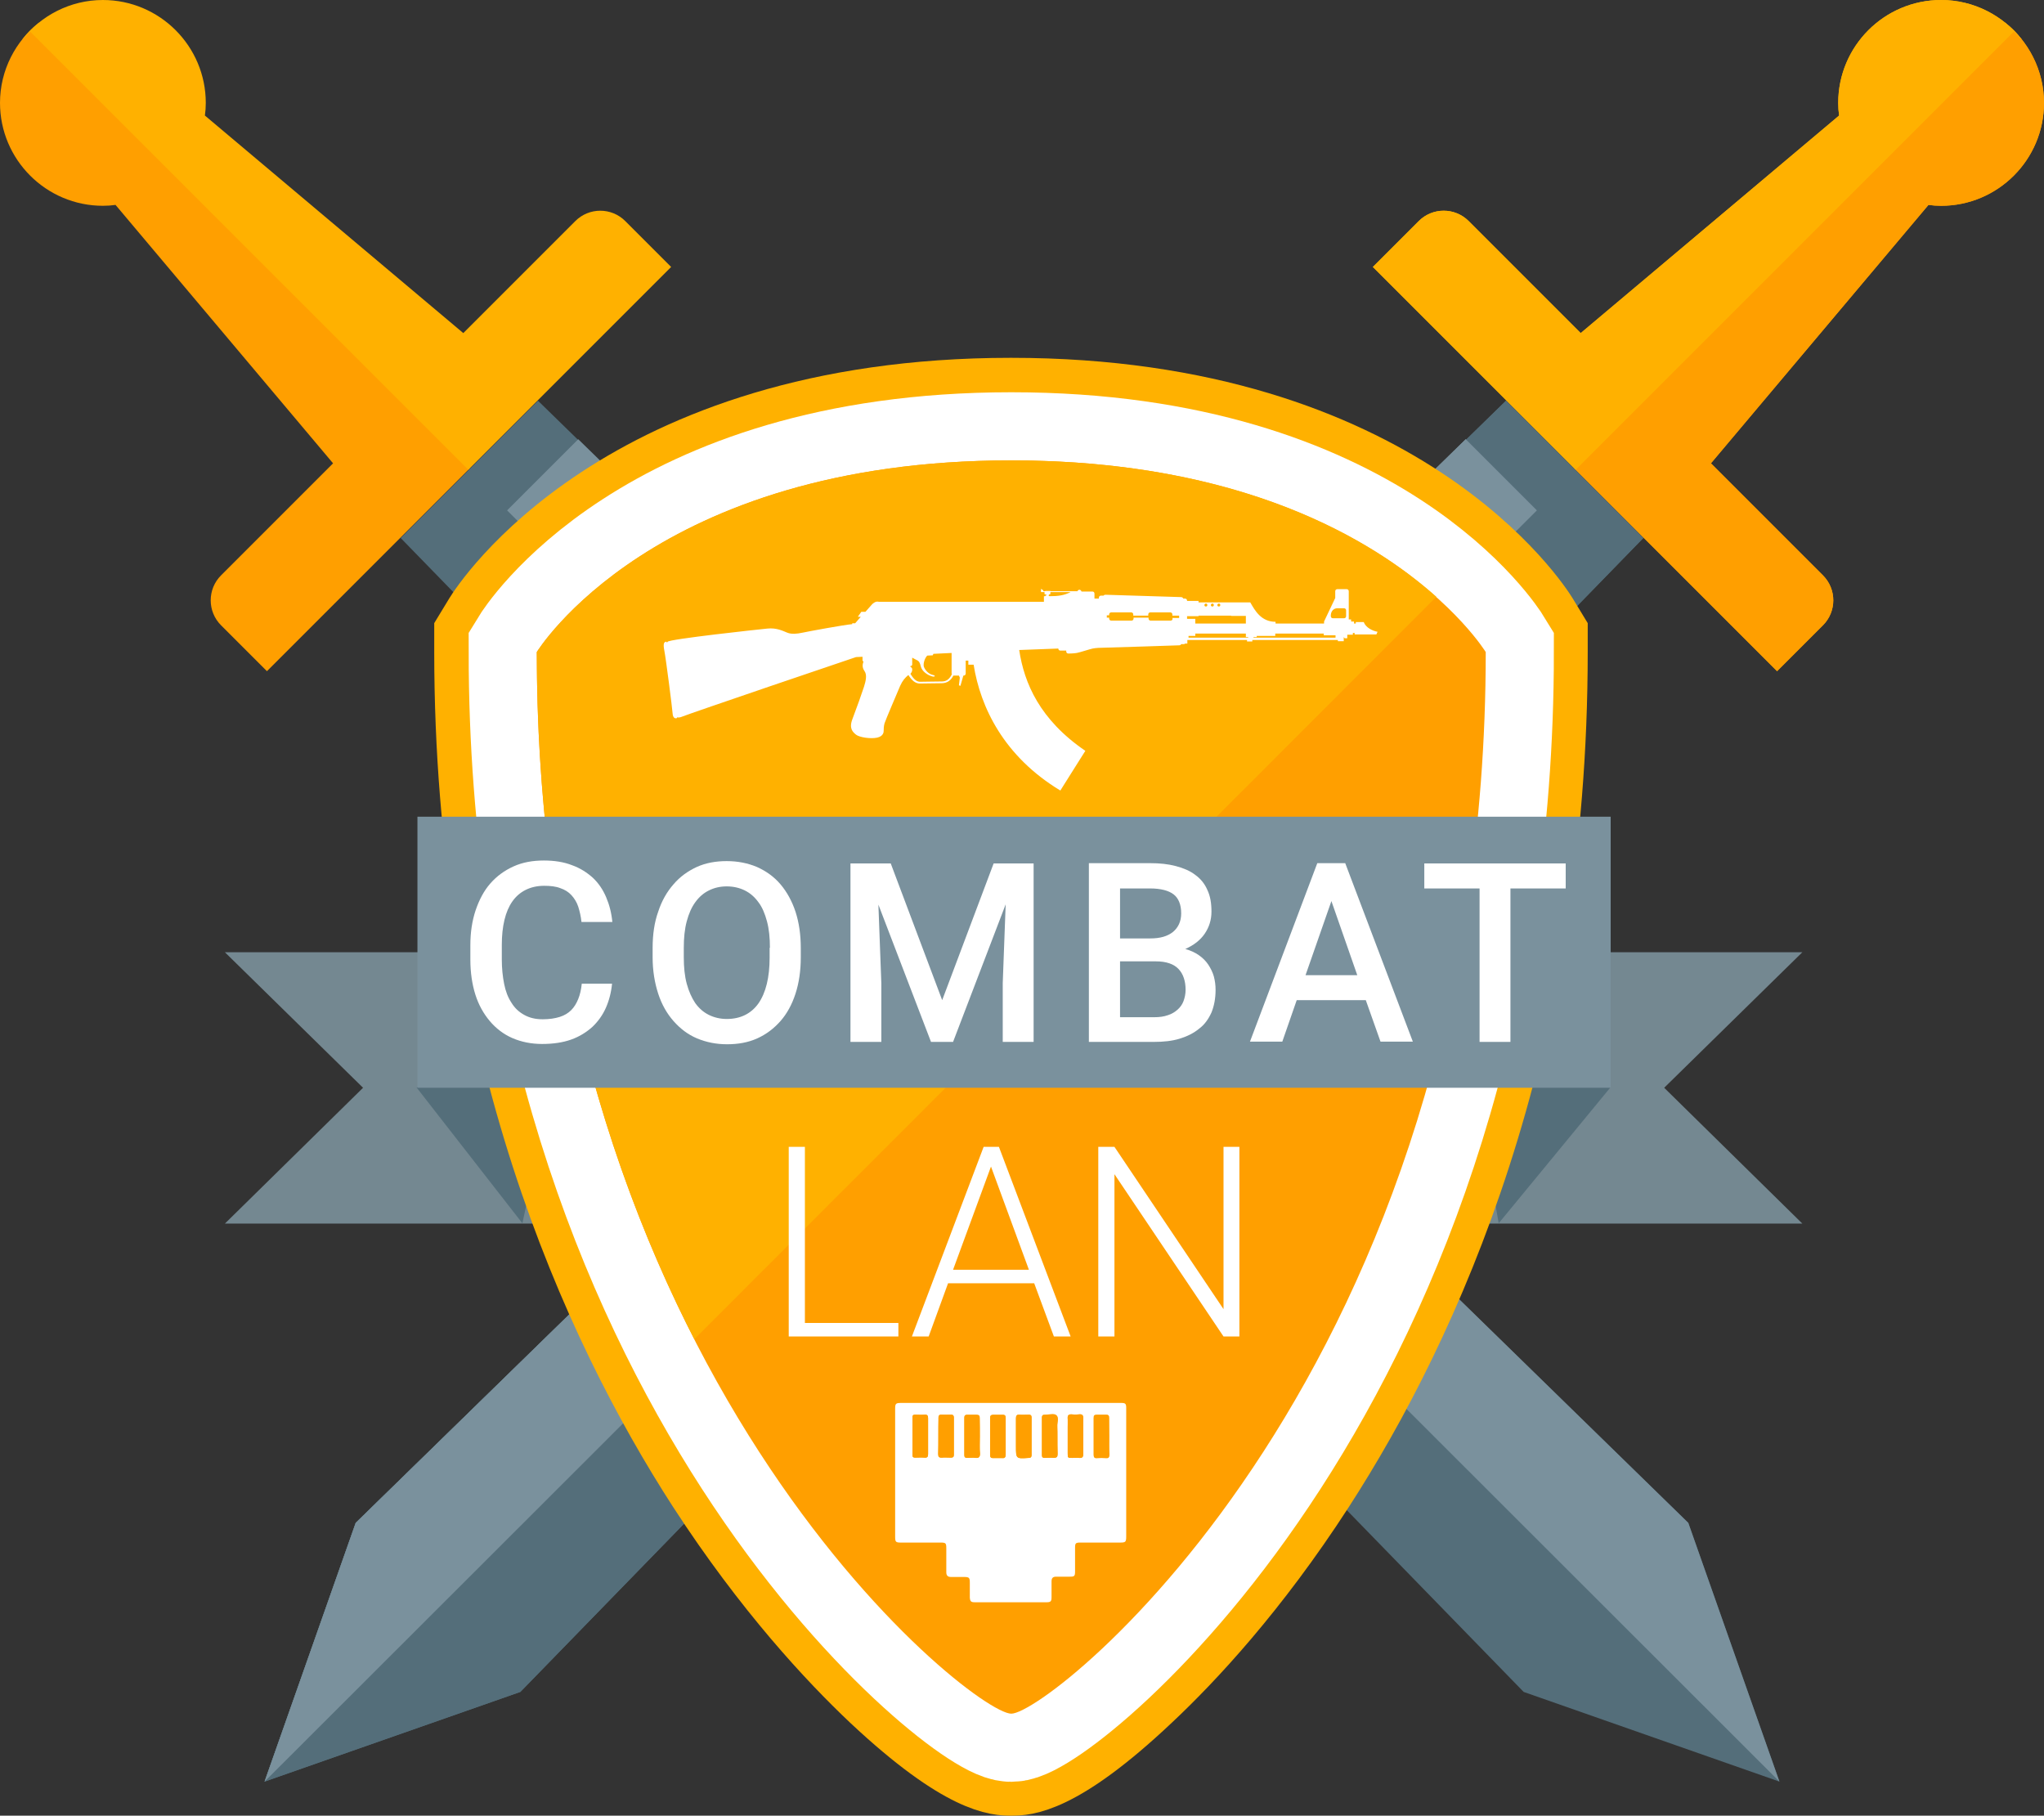 <?xml version="1.0" encoding="utf-8"?>
<!-- Generator: Adobe Illustrator 19.1.0, SVG Export Plug-In . SVG Version: 6.00 Build 0)  -->
<svg version="1.1" id="Layer_1" xmlns="http://www.w3.org/2000/svg" xmlns:xlink="http://www.w3.org/1999/xlink" x="0px" y="0px"
	 viewBox="0 0 695.3 617.6" enable-background="new 0 0 695.3 617.6" xml:space="preserve">
<rect x="0" y="0" width="695.3" height="617.6" fill="#333333" stroke="none"/>
<g>
	<g>
		<g>
			<g>
				<g>
					<polygon fill="#748891" points="187.8,416.2 143.9,416.2 76.5,416.2 123.5,370 76.5,323.9 143.9,323.9 187.8,323.9 187.8,370 
											"/>
				</g>
				<g>
					<path fill="#546E7A" d="M141.7,369.9l36,46.2l10-46.4C187.8,369.8,141.6,369.7,141.7,369.9z"/>
				</g>
			</g>
			<g>
				<g>
					<g>
						<polygon fill="#748891" points="501.8,416.2 545.7,416.2 613.1,416.2 566.1,370 613.1,323.9 545.7,323.9 501.8,323.9 
							501.8,370 						"/>
					</g>
					<g>
						<path fill="#546E7A" d="M547.8,369.9l-38,46.2l-8-46.3C501.8,369.8,548,369.7,547.8,369.9z"/>
					</g>
				</g>
			</g>
		</g>
	</g>
</g>
<g>
	<polygon fill="#546E7A" points="512.3,136.3 559,183 177,575.5 90,606 121,518 	"/>
	<polygon fill="#7A919D" points="90,606 522.8,173.6 498.6,149.4 121,518 	"/>
	<path fill="#FF9F00" d="M681.8,7.5l2.7,2.8l-149,149l69,69l15.6-15.6c4.7-4.7,4.7-12.3,0-17l-38.1-38.1l74-87.9
		c1.4,0.2,2.8,0.3,4.3,0.3c19.3,0,35-15.7,35-35C695.3,23.9,690,13.9,681.8,7.5z"/>
	<path fill="#FFB100" d="M687.8,13.5l-2.8-2.7l-149,149l-69-69l15.6-15.6c4.7-4.7,12.3-4.7,17,0l38.1,38.1l87.9-74
		c-0.2-1.4-0.3-2.8-0.3-4.3c0-19.3,15.7-35,35-35C671.4,0,681.4,5.3,687.8,13.5z"/>
</g>
<g>
	<polygon fill="#546E7A" points="512.3,136.3 559,183 177,575.5 90,606 121,518 	"/>
	<polygon fill="#7A919D" points="90,606 522.8,173.6 498.6,149.4 121,518 	"/>
	<path fill="#FF9F00" d="M681.8,7.5l2.7,2.8l-149,149l69,69l15.6-15.6c4.7-4.7,4.7-12.3,0-17l-38.1-38.1l74-87.9
		c1.4,0.2,2.8,0.3,4.3,0.3c19.3,0,35-15.7,35-35C695.3,23.9,690,13.9,681.8,7.5z"/>
	<path fill="#FFB100" d="M687.8,13.5l-2.8-2.7l-149,149l-69-69l15.6-15.6c4.7-4.7,12.3-4.7,17,0l38.1,38.1l87.9-74
		c-0.2-1.4-0.3-2.8-0.3-4.3c0-19.3,15.7-35,35-35C671.4,0,681.4,5.3,687.8,13.5z"/>
</g>
<g>
	<polygon fill="#546E7A" points="183,136.3 136.3,183 518.3,575.5 605.3,606 574.3,518 	"/>
	<polygon fill="#7A919D" points="605.3,606 172.5,173.6 196.7,149.4 574.3,518 	"/>
	<path fill="#FF9F00" d="M13.5,7.5l-2.7,2.8l149,149l-69,69l-15.6-15.6c-4.7-4.7-4.7-12.3,0-17l38.1-38.1l-74-87.9
		c-1.4,0.2-2.8,0.3-4.3,0.3c-19.3,0-35-15.7-35-35C0,23.9,5.3,13.9,13.5,7.5z"/>
	<path fill="#FFB100" d="M7.5,13.5l2.8-2.7l149,149l69-69l-15.6-15.6c-4.7-4.7-12.3-4.7-17,0l-38.1,38.1l-87.9-74
		c0.2-1.4,0.3-2.8,0.3-4.3c0-19.3-15.7-35-35-35C23.9,0,13.9,5.3,7.5,13.5z"/>
</g>
<g>
	<g>
		<path fill="#FF0000" stroke="#FFB100" stroke-width="23.178" stroke-miterlimit="10" d="M344,582.9
			c-13.5,0-161.4-117.1-161.4-361.1c0,0,39.8-65.2,161.4-65.2s161.4,65.2,161.4,65.2C505.4,465.7,357.5,582.9,344,582.9z"/>
		<path fill="#FFFFFF" stroke="#FFB100" stroke-width="23.178" stroke-miterlimit="10" d="M344,606c-4.5,0-16.5,0-46.8-28.4
			c-14.3-13.5-36.1-36.8-58.5-71.3c-36.2-56-79.4-150.8-79.4-284.6v-6.5l3.4-5.6c1.9-3.1,48.1-76.3,181.2-76.3
			s179.3,73.2,181.2,76.3l3.4,5.6v6.5c0,133.8-43.2,228.6-79.4,284.6c-22.3,34.5-44.1,57.8-58.5,71.3C360.5,606,348.5,606,344,606z
			 M205.8,229.5c1.5,113.1,36.6,194.1,66.1,242.5c29.3,48,58.9,74.7,72.1,84.6c13.2-9.9,42.8-36.5,72.1-84.6
			c29.5-48.4,64.6-129.5,66.1-242.5c-4.4-5.1-13-13.8-26.9-22.4c-28.9-17.9-67.4-27.3-111.3-27.3s-82.5,9.4-111.3,27.3
			C218.8,215.7,210.2,224.4,205.8,229.5z"/>
	</g>
	<path fill="#FF0000" stroke="#FFFFFF" stroke-width="46.355" stroke-miterlimit="10" d="M344,582.9
		c-13.5,0-161.4-117.1-161.4-361.1c0,0,39.8-65.2,161.4-65.2s161.4,65.2,161.4,65.2C505.4,465.7,357.5,582.9,344,582.9z"/>
	<path fill="#FF9F00" d="M344,582.9c-13.5,0-161.4-117.1-161.4-361.1c0,0,39.8-65.2,161.4-65.2s161.4,65.2,161.4,65.2
		C505.4,465.7,357.5,582.9,344,582.9z"/>
	<path fill="#FFB100" d="M488.6,203L488.6,203c-21.6-19.3-66-46.4-144.6-46.4c-121.7,0-161.4,65.2-161.4,65.2
		c0,98.3,24,176,53.6,233.7L488.6,203z"/>
</g>
<g>
	<g>
		<path fill="#FFFFFF" d="M273.8,450h31.8v4.6h-37.3v-64.5h5.5V450z"/>
		<path fill="#FFFFFF" d="M351.8,436.5h-29.3l-6.6,18.1h-5.7l24.4-64.5h5.2l24.4,64.5h-5.7L351.8,436.5z M324.2,431.9H350
			l-12.9-35.1L324.2,431.9z"/>
		<path fill="#FFFFFF" d="M421.6,454.6h-5.4l-37.1-55.2v55.2h-5.5v-64.5h5.5l37.1,55.2v-55.2h5.4V454.6z"/>
	</g>
</g>
<g>
	<g>
		<g>
			<rect x="142" y="277.8" fill="#7A919D" width="405.9" height="92.2"/>
		</g>
		<g>
			<g>
				<path fill="#FFFFFF" d="M208.2,334.6c-0.3,3-1,5.7-2.1,8.2c-1.1,2.5-2.7,4.7-4.6,6.5c-2,1.8-4.4,3.3-7.2,4.3
					c-2.8,1-6.1,1.5-9.9,1.5c-3.7,0-7.1-0.7-10.1-2c-3-1.3-5.6-3.3-7.7-5.8c-2.1-2.5-3.8-5.5-4.9-9c-1.1-3.5-1.7-7.5-1.7-11.9v-4.9
					c0-4.4,0.6-8.3,1.8-11.9c1.2-3.5,2.8-6.6,5-9.1c2.2-2.5,4.8-4.4,7.9-5.8c3.1-1.4,6.5-2,10.3-2c3.6,0,6.8,0.5,9.6,1.6
					c2.8,1,5.1,2.5,7.1,4.3c1.9,1.8,3.4,4,4.5,6.6c1.1,2.6,1.8,5.3,2.1,8.4h-10.5c-0.2-1.9-0.6-3.6-1.1-5.2
					c-0.5-1.5-1.3-2.8-2.3-3.9s-2.3-1.9-3.8-2.4c-1.5-0.6-3.4-0.8-5.5-0.8c-2.4,0-4.5,0.5-6.3,1.4c-1.8,0.9-3.3,2.2-4.5,3.9
					c-1.2,1.7-2.1,3.8-2.7,6.3c-0.6,2.5-0.9,5.3-0.9,8.5v5c0,3,0.3,5.8,0.8,8.3c0.5,2.5,1.3,4.6,2.5,6.4c1.1,1.8,2.5,3.1,4.3,4.1
					c1.8,1,3.8,1.5,6.3,1.5c2.3,0,4.2-0.3,5.8-0.8c1.6-0.5,2.9-1.3,3.9-2.3c1-1,1.8-2.3,2.4-3.8c0.6-1.5,1-3.2,1.2-5.2H208.2z"/>
				<path fill="#FFFFFF" d="M272.4,325.6c0,4.6-0.6,8.7-1.8,12.4c-1.2,3.7-2.9,6.8-5.1,9.3c-2.2,2.5-4.8,4.5-7.9,5.9
					c-3.1,1.4-6.5,2-10.3,2c-3.7,0-7.1-0.7-10.2-2s-5.7-3.3-8-5.9c-2.2-2.5-4-5.6-5.2-9.3c-1.2-3.7-1.9-7.8-1.9-12.4v-3.1
					c0-4.6,0.6-8.8,1.9-12.4c1.2-3.7,3-6.8,5.2-9.3c2.2-2.6,4.9-4.5,7.9-5.9c3.1-1.4,6.5-2,10.2-2c3.8,0,7.2,0.7,10.3,2
					c3.1,1.4,5.8,3.3,8,5.9c2.2,2.6,3.9,5.7,5.1,9.3c1.2,3.7,1.8,7.8,1.8,12.4V325.6z M261.9,322.4c0-3.4-0.3-6.4-1-9
					c-0.7-2.6-1.6-4.8-2.9-6.5c-1.3-1.8-2.8-3.1-4.6-4c-1.8-0.9-3.9-1.4-6.2-1.4c-2.3,0-4.3,0.5-6.1,1.4c-1.8,0.9-3.3,2.2-4.6,4
					c-1.3,1.8-2.2,3.9-2.9,6.5c-0.7,2.6-1,5.6-1,9v3.2c0,3.4,0.3,6.4,1,9c0.7,2.6,1.7,4.8,2.9,6.6c1.3,1.8,2.8,3.1,4.6,4
					c1.8,0.9,3.9,1.4,6.1,1.4c4.7,0,8.3-1.8,10.8-5.3c2.5-3.6,3.8-8.8,3.8-15.6V322.4z"/>
				<path fill="#FFFFFF" d="M303,293.7l17.5,46.5l17.5-46.5h13.6v60.7h-10.5v-20l1-26.8l-17.9,46.8h-7.5l-17.9-46.7l1,26.7v20h-10.5
					v-60.7H303z"/>
				<path fill="#FFFFFF" d="M370.4,354.3v-60.7h20.8c3.3,0,6.2,0.3,8.8,1c2.6,0.7,4.8,1.6,6.6,3c1.8,1.3,3.2,3,4.1,5.1
					c1,2.1,1.4,4.5,1.4,7.4c0,2.8-0.8,5.3-2.3,7.5c-1.5,2.2-3.7,3.9-6.6,5.2c1.8,0.5,3.3,1.2,4.6,2.1c1.3,0.9,2.4,2,3.2,3.2
					c0.8,1.2,1.5,2.6,1.9,4c0.4,1.5,0.6,3,0.6,4.6c0,2.9-0.5,5.5-1.4,7.7c-1,2.2-2.3,4.1-4.2,5.5c-1.8,1.5-4,2.6-6.6,3.4
					c-2.6,0.8-5.5,1.1-8.8,1.1H370.4z M381,319.2h10.3c3.3,0,5.8-0.7,7.7-2.2c1.8-1.5,2.8-3.6,2.8-6.3c0-3-0.9-5.2-2.6-6.5
					s-4.4-2-8-2H381V319.2z M381,327v19h11.7c1.7,0,3.2-0.2,4.6-0.7c1.3-0.4,2.4-1.1,3.3-1.9c0.9-0.8,1.6-1.8,2-2.9
					c0.4-1.1,0.7-2.4,0.7-3.8c0-3-0.8-5.4-2.4-7.1c-1.6-1.7-4.2-2.6-7.7-2.6H381z"/>
				<path fill="#FFFFFF" d="M464.6,340.2h-23.5l-4.9,14.1h-11l22.9-60.7h9.5l23,60.7h-11L464.6,340.2z M444.1,331.7h17.6l-8.8-25.2
					L444.1,331.7z"/>
				<path fill="#FFFFFF" d="M532.7,302.2h-18.9v52.2h-10.5v-52.2h-18.8v-8.5h48.1V302.2z"/>
			</g>
		</g>
	</g>
</g>
<path fill="#FFFFFF" d="M468.6,214.9c-1.7-0.3-4-1.4-4.7-3.3h-2.7v0.5h-0.6v-0.7h-1v-0.7h-0.8v-9.6c0-0.4-0.3-0.7-0.7-0.7h-3.2
	c-0.4,0-0.7,0.3-0.7,0.7v2.3l-3.8,8v0.7h-16.5v-0.6c-4.9,0-7-3.8-8.6-6.6h-17.6v-0.5h-3.9v-0.1c0-0.4-0.3-0.7-0.7-0.7h-0.6
	c-0.1-0.3-0.4-0.5-0.7-0.5l-25.8-0.8c-0.2,0-0.5,0.1-0.6,0.3h-0.9c-0.4,0-0.7,0.3-0.7,0.7v0.3h-1.5v-1.7c0-0.4-0.3-0.7-0.7-0.7h-3.7
	c-0.1-0.3-0.4-0.6-0.7-0.6c-0.3,0-0.6,0.2-0.7,0.5h-9.1c-0.1-0.1-0.1-0.1-0.3-0.1h-1.4c-0.1,0-0.2,0.1-0.3,0.1h-0.5v-0.3l-0.8-0.5
	v1.1h1.2v0.5c0,0.2,0.1,0.3,0.3,0.3h0.3v0.2c0,0.1,0.1,0.1,0.1,0.1h0c-0.2,0-0.4,0.1-0.5,0.3c-0.1,0-0.3,0-0.4,0v1.9H299
	c0,0-0.7-0.2-1.3,0.1c-0.6,0.3-1,0.7-1,0.7l-2.3,2.6H293l-1.2,1.7h1l-1.9,2.2h-1l0,0.3c-2.6,0.2-15.1,2.5-16.9,2.9
	c-1.9,0.4-3.7,0.6-5.2,0c-1.5-0.6-3.6-1.7-6.7-1.4c-3.1,0.3-33.6,3.6-34,4.5c-0.1,0.1-0.1,0.2-0.2,0.3c-0.1-0.3-0.3-0.4-0.5-0.3
	c-0.5,0.2-0.9,0.6-0.4,3.1c0.5,2.5,2.7,19.6,2.8,21.3c0.1,1.7,1.1,1.8,1.5,1.5c0-0.1,0-0.1,0-0.2c0.4,0.1,1,0.1,1.9-0.3
	c2.1-0.9,56.8-19.5,59-20.2l2.2-0.1v1.1c0,0.3,0.2,0.5,0.4,0.6l-0.1,0c-0.3,0.9-0.5,1.9,0.4,3.2c0.9,1.3,0.4,3.4-0.2,5.3
	c-0.6,1.9-2.6,7.5-3.9,10.9c-1.3,3.3,0.1,4.5,1.2,5.4c1.1,0.9,5,1.5,7.2,1c2.2-0.5,2.2-2,2.2-2.4c0-0.4,0-1.5,0.3-2.5
	c0.3-1,4.5-10.8,5.3-12.7c0.8-1.8,1.7-2.8,2.8-3.7c1.2,1.9,2.4,2.9,3.9,2.9c1.5,0,5.1-0.1,7.4-0.1c2.1,0,3.3-1.2,4-2.6h1.9l0.3,0.7
	l-0.3,2.6l0.5,0.2l1-3.5h0.1c0.4,0,0.7-0.3,0.7-0.7v-4.4h0.9v1.4h1.8c2.3,14.5,10.3,31.2,29.5,42.8l1-1.6l5.6-8.9l1.9-3
	c-15.5-10.6-20.8-23-22.5-34.3l13.3-0.5v0c0,0.4,0.3,0.7,0.7,0.7h2v0.3c0,0.4,0.3,0.7,0.7,0.7c0,0,1.8,0,2.9-0.2
	c1.1-0.2,4.4-1.3,5.4-1.5c0.9-0.2,2.7-0.3,4.2-0.3c1.5,0,25.3-0.8,25.3-0.8c0.3,0,0.5-0.2,0.6-0.4h0.9c0.2,0,0.4-0.1,0.5-0.2h0.7
	v-1.2h20.3v0.5h1.8v-0.5h29.1v0.4h2v-1.4c0.1,0.1,0.2,0.3,0.3,0.4h0.9v-1.2h1.9v-0.6h0.6v0.5h7.4L468.6,214.9
	C468.6,214.9,468.6,214.9,468.6,214.9z M452.7,209.2c0-0.4,0.3-2.3,2.3-2.3h2.2c0.4,0,0.7,0.3,0.7,0.7v2c0,0.4-0.3,0.7-0.7,0.7h-3.8
	c-0.4,0-0.7-0.3-0.7-0.7V209.2z M423.8,209.5v2.6h-17.2v-1.6h-2.8v-0.9h3.9v-0.2h11.1v0.1H423.8z M414.6,205.3
	c0.3,0,0.5,0.2,0.5,0.5c0,0.3-0.2,0.5-0.5,0.5c-0.3,0-0.5-0.2-0.5-0.5C414.1,205.6,414.3,205.3,414.6,205.3z M412.4,205.3
	c0.3,0,0.5,0.2,0.5,0.5c0,0.3-0.2,0.5-0.5,0.5c-0.3,0-0.5-0.2-0.5-0.5C411.9,205.6,412.1,205.3,412.4,205.3z M410.2,205.3
	c0.3,0,0.5,0.2,0.5,0.5c0,0.3-0.2,0.5-0.5,0.5s-0.5-0.2-0.5-0.5C409.7,205.6,409.9,205.3,410.2,205.3z M356.6,202.5L356.6,202.5
	c0.1,0,0.2-0.1,0.2-0.1v-0.2h0.2c0.2,0,0.3-0.1,0.3-0.3v-0.5h6.9c-2.2,1.1-4.2,1.4-7.2,1.4C356.9,202.7,356.8,202.6,356.6,202.5z
	 M320.4,231.8c-2.3,0-5.9,0.1-7.4,0.1c-1.1,0-2.1-0.7-3.3-2.7c0.6-0.7,0.6-1.1,0.6-1.6c0-0.5-0.8-1-0.8-1c0.4,0,0.7-0.1,0.8-0.5
	l0-2.4c0.5,0.3,1.1,0.6,1.3,0.7c0.6,0.3,1.2,0.4,1.6,2.2c0.4,1.8,2.4,3.1,4,3.5c0.9,0.2,1.1-0.3,0.2-0.5c-2-0.4-3.1-2.4-3.2-3.1
	c-0.1-0.7,0.2-2.4,1.2-3.5l1.9-0.1l0.2-0.5l6.2-0.3v6.9c0,0.1,0,0.2,0.1,0.3C323.1,230.8,322.1,231.8,320.4,231.8z M398.9,210.4
	c0,0.4-0.3,0.7-0.7,0.7h-6.8c-0.4,0-0.7-0.3-0.7-0.7v-0.3h-5.1v0.3c0,0.4-0.3,0.7-0.7,0.7H378c-0.4,0-0.7-0.3-0.7-0.7v-0.3h-0.8
	v-0.8h0.8V209c0-0.4,0.3-0.7,0.7-0.7h6.8c0.4,0,0.7,0.3,0.7,0.7v0.4h5.1V209c0-0.4,0.3-0.7,0.7-0.7h6.8c0.4,0,0.7,0.3,0.7,0.7v0.4
	h2.3v0.8h-2.3V210.4z M404.3,216.9v-0.6h2.3v-0.8h17.2v1.2h0.8v0.2H404.3z M454.3,216.1v0.8h-27.9v-0.2h1.1v-0.4h6.3v-0.8h16.5v0.6
	H454.3z"/>
<g>
	<path fill="#FFFFFF" d="M344,477.2c12.1,0,24.3,0,36.4,0c0.3,0,0.6,0,1,0c1.5,0,1.7,0.3,1.7,1.8c0,6.4,0,12.7,0,19.1
		c0,8.2,0,16.3,0,24.5c0,1.9-0.2,2.1-2.1,2.1c-4.5,0-9,0-13.5,0c-1.6,0-1.8,0.2-1.8,1.8c0,2.7,0,5.4,0,8c0,1.6-0.2,1.8-1.8,1.8
		c-1.5,0-3,0-4.6,0c-1.1,0-1.6,0.4-1.6,1.6c0,1.8,0,3.6,0,5.4c0,1.4-0.3,1.7-1.7,1.7c-8.1,0-16.3,0-24.4,0c-1.3,0-1.6-0.3-1.7-1.6
		c0-1.7,0-3.4,0-5c0-1.8-0.2-2-2.1-2c-1.4,0-2.9,0-4.3,0c-1.1,0-1.6-0.5-1.6-1.6c0-2.7,0-5.4,0-8.2c0-1.7-0.2-1.9-1.9-1.9
		c-4.5,0-9,0-13.5,0c-1.8,0-2-0.2-2-2c0-14.5,0-29,0-43.5c0-1.8,0.2-2,2.1-2C319.1,477.2,331.6,477.2,344,477.2
		C344,477.2,344,477.2,344,477.2z M319.2,488.4C319.2,488.4,319.2,488.4,319.2,488.4c0,2.1,0,4.2,0,6.2c0,0.8,0.3,1.2,1.2,1.2
		c1-0.1,2.1,0,3.1,0c0.7,0,1-0.2,1-0.9c0-4.3,0-8.6,0-12.8c0-0.6-0.3-0.9-0.9-0.9c-1.1,0-2.2,0-3.2,0c-0.9,0-1.1,0.3-1.1,1.1
		C319.2,484.4,319.2,486.4,319.2,488.4z M368.5,488.6C368.5,488.6,368.5,488.6,368.5,488.6c0-2,0-3.9,0-5.9c0-1.1-0.2-1.8-1.5-1.6
		c-0.8,0.1-1.6,0.1-2.4,0c-1.2-0.1-1.5,0.4-1.4,1.5c0.1,0.9,0,1.8,0,2.8c0,3,0,5.9,0,8.9c0,1.6,0,1.6,1.6,1.6c0.8,0,1.5-0.1,2.3,0
		c1.2,0.1,1.4-0.4,1.4-1.5C368.4,492.5,368.5,490.6,368.5,488.6z M315.7,488.5c0-2,0-4.1,0-6.1c0-1-0.3-1.3-1.3-1.2
		c-1,0.1-2.1,0-3.1,0c-0.7,0-0.9,0.2-0.9,0.9c0,4.3,0,8.6,0,12.8c0,0.7,0.3,0.9,0.9,0.9c1,0,2.1-0.1,3.1,0c0.9,0.1,1.3-0.2,1.3-1.2
		C315.7,492.6,315.7,490.6,315.7,488.5z M333.3,488.7c0-2.1,0-4.2,0-6.4c0-0.8-0.3-1.1-1.1-1.1c-1.1,0-2.2,0-3.2,0
		c-0.6,0-0.9,0.2-0.9,0.9c0,4.3,0,8.6,0,12.8c0,0.7,0.3,0.9,0.9,0.9c1,0,2-0.1,3,0c1,0.1,1.4-0.3,1.4-1.3
		C333.2,492.6,333.3,490.6,333.3,488.7z M342.1,488.6C342.1,488.6,342.1,488.6,342.1,488.6c0-2.1,0-4.2,0-6.2c0-0.8-0.3-1.2-1.1-1.1
		c-1,0.1-2.1,0-3.1,0c-0.8,0-1.1,0.3-1.1,1.1c0,4.2,0,8.4,0,12.6c0,0.7,0.3,1,1,1c1,0,2.1,0,3.1,0c0.9,0.1,1.2-0.3,1.2-1.2
		C342.1,492.7,342.1,490.6,342.1,488.6z M345.6,488.5C345.6,488.5,345.6,488.5,345.6,488.5c0,1.1,0,2.2,0,3.4c0,4.3,0,4.3,4.3,4
		c0,0,0.1,0,0.1,0c0.6,0,0.9-0.3,0.9-0.9c0-4.3,0-8.6,0-12.9c0-0.6-0.3-0.9-0.9-0.9c-1.1,0-2.2,0.1-3.2,0c-0.9-0.1-1.2,0.3-1.2,1.2
		C345.6,484.4,345.6,486.4,345.6,488.5z M359.7,488.6c0-1.1,0-2.2,0-3.4c-0.1-1.3,0.6-3-0.3-3.8c-0.9-0.8-2.5-0.2-3.8-0.2
		c-0.1,0-0.2,0-0.2,0c-0.6,0-0.9,0.2-0.9,0.8c0,4.3,0,8.6,0,13c0,0.6,0.3,0.9,0.9,0.8c1.1,0,2.2,0,3.2,0c0.9,0,1.2-0.3,1.2-1.2
		C359.7,492.7,359.7,490.6,359.7,488.6z M377.3,488.5c0-2.1,0-4.2,0-6.2c0-0.8-0.3-1.1-1-1c-1.1,0-2.2,0-3.2,0c-0.8,0-1,0.3-1,1.1
		c0,4.2,0,8.3,0,12.5c0,0.8,0.2,1.2,1.1,1.1c1-0.1,2-0.1,3,0c1,0.1,1.2-0.4,1.2-1.3C377.2,492.6,377.3,490.5,377.3,488.5z"/>
	<path fill="#FF9F00" d="M319.2,488.4c0-2,0-4.1,0-6.1c0-0.8,0.3-1.2,1.1-1.1c1.1,0.1,2.2,0,3.2,0c0.7,0,0.9,0.3,0.9,0.9
		c0,4.3,0,8.6,0,12.8c0,0.7-0.3,0.9-1,0.9c-1,0-2.1-0.1-3.1,0c-0.9,0.1-1.2-0.3-1.2-1.2C319.2,492.6,319.2,490.5,319.2,488.4
		C319.2,488.4,319.2,488.4,319.2,488.4z"/>
	<path fill="#FF9F00" d="M368.5,488.6c0,1.9,0,3.8,0,5.8c0,1-0.2,1.6-1.4,1.5c-0.8-0.1-1.5,0-2.3,0c-1.6,0-1.6,0-1.6-1.6
		c0-3,0-5.9,0-8.9c0-0.9,0-1.8,0-2.8c-0.1-1,0.2-1.6,1.4-1.5c0.8,0.1,1.6,0.1,2.4,0c1.3-0.2,1.6,0.5,1.5,1.6
		C368.4,484.7,368.5,486.7,368.5,488.6C368.5,488.6,368.5,488.6,368.5,488.6z"/>
	<path fill="#FF9F00" d="M315.7,488.5c0,2,0,4.1,0,6.1c0,1-0.3,1.3-1.3,1.2c-1-0.1-2.1,0-3.1,0c-0.7,0-0.9-0.2-0.9-0.9
		c0-4.3,0-8.6,0-12.8c0-0.7,0.3-0.9,0.9-0.9c1,0,2.1,0.1,3.1,0c0.9-0.1,1.3,0.3,1.3,1.2C315.7,484.4,315.7,486.5,315.7,488.5z"/>
	<path fill="#FF9F00" d="M333.3,488.7c0,2-0.1,3.9,0,5.9c0,1.1-0.4,1.4-1.4,1.3c-1-0.1-2,0-3,0c-0.7,0-0.9-0.3-0.9-0.9
		c0-4.3,0-8.6,0-12.8c0-0.7,0.3-0.9,0.9-0.9c1.1,0,2.2,0,3.2,0c0.8,0,1.1,0.3,1.1,1.1C333.3,484.4,333.3,486.5,333.3,488.7z"/>
	<path fill="#FF9F00" d="M342.1,488.6c0,2,0,4.1,0,6.1c0,0.9-0.3,1.2-1.2,1.2c-1-0.1-2.1,0-3.1,0c-0.7,0-1-0.3-1-1
		c0-4.2,0-8.4,0-12.6c0-0.8,0.3-1.1,1.1-1.1c1,0,2.1,0,3.1,0c0.9,0,1.1,0.3,1.1,1.1C342.1,484.4,342.1,486.5,342.1,488.6
		C342.1,488.6,342.1,488.6,342.1,488.6z"/>
	<path fill="#FF9F00" d="M345.6,488.5c0-2,0-4.1,0-6.1c0-0.9,0.3-1.2,1.2-1.2c1.1,0.1,2.2,0,3.2,0c0.6,0,0.9,0.2,0.9,0.9
		c0,4.3,0,8.6,0,12.9c0,0.6-0.3,0.9-0.9,0.9c0,0-0.1,0-0.1,0c-4.3,0.3-4.3,0.3-4.3-4C345.6,490.7,345.6,489.6,345.6,488.5
		C345.6,488.5,345.6,488.5,345.6,488.5z"/>
	<path fill="#FF9F00" d="M359.7,488.6c0,2,0,4.1,0,6.1c0,0.9-0.3,1.2-1.2,1.2c-1.1-0.1-2.2,0-3.2,0c-0.6,0-0.9-0.2-0.9-0.8
		c0-4.3,0-8.6,0-13c0-0.6,0.3-0.9,0.9-0.8c0.1,0,0.2,0,0.2,0c1.3,0.1,3-0.5,3.8,0.2c0.9,0.8,0.2,2.5,0.3,3.8
		C359.7,486.3,359.7,487.5,359.7,488.6z"/>
	<path fill="#FF9F00" d="M377.3,488.5c0,2,0,4.1,0,6.1c0,0.9-0.2,1.3-1.2,1.3c-1-0.1-2-0.1-3,0c-0.9,0-1.1-0.3-1.1-1.1
		c0-4.2,0-8.3,0-12.5c0-0.8,0.2-1.1,1-1.1c1.1,0,2.2,0,3.2,0c0.8,0,1.1,0.3,1,1C377.2,484.3,377.3,486.4,377.3,488.5z"/>
</g>
</svg>
